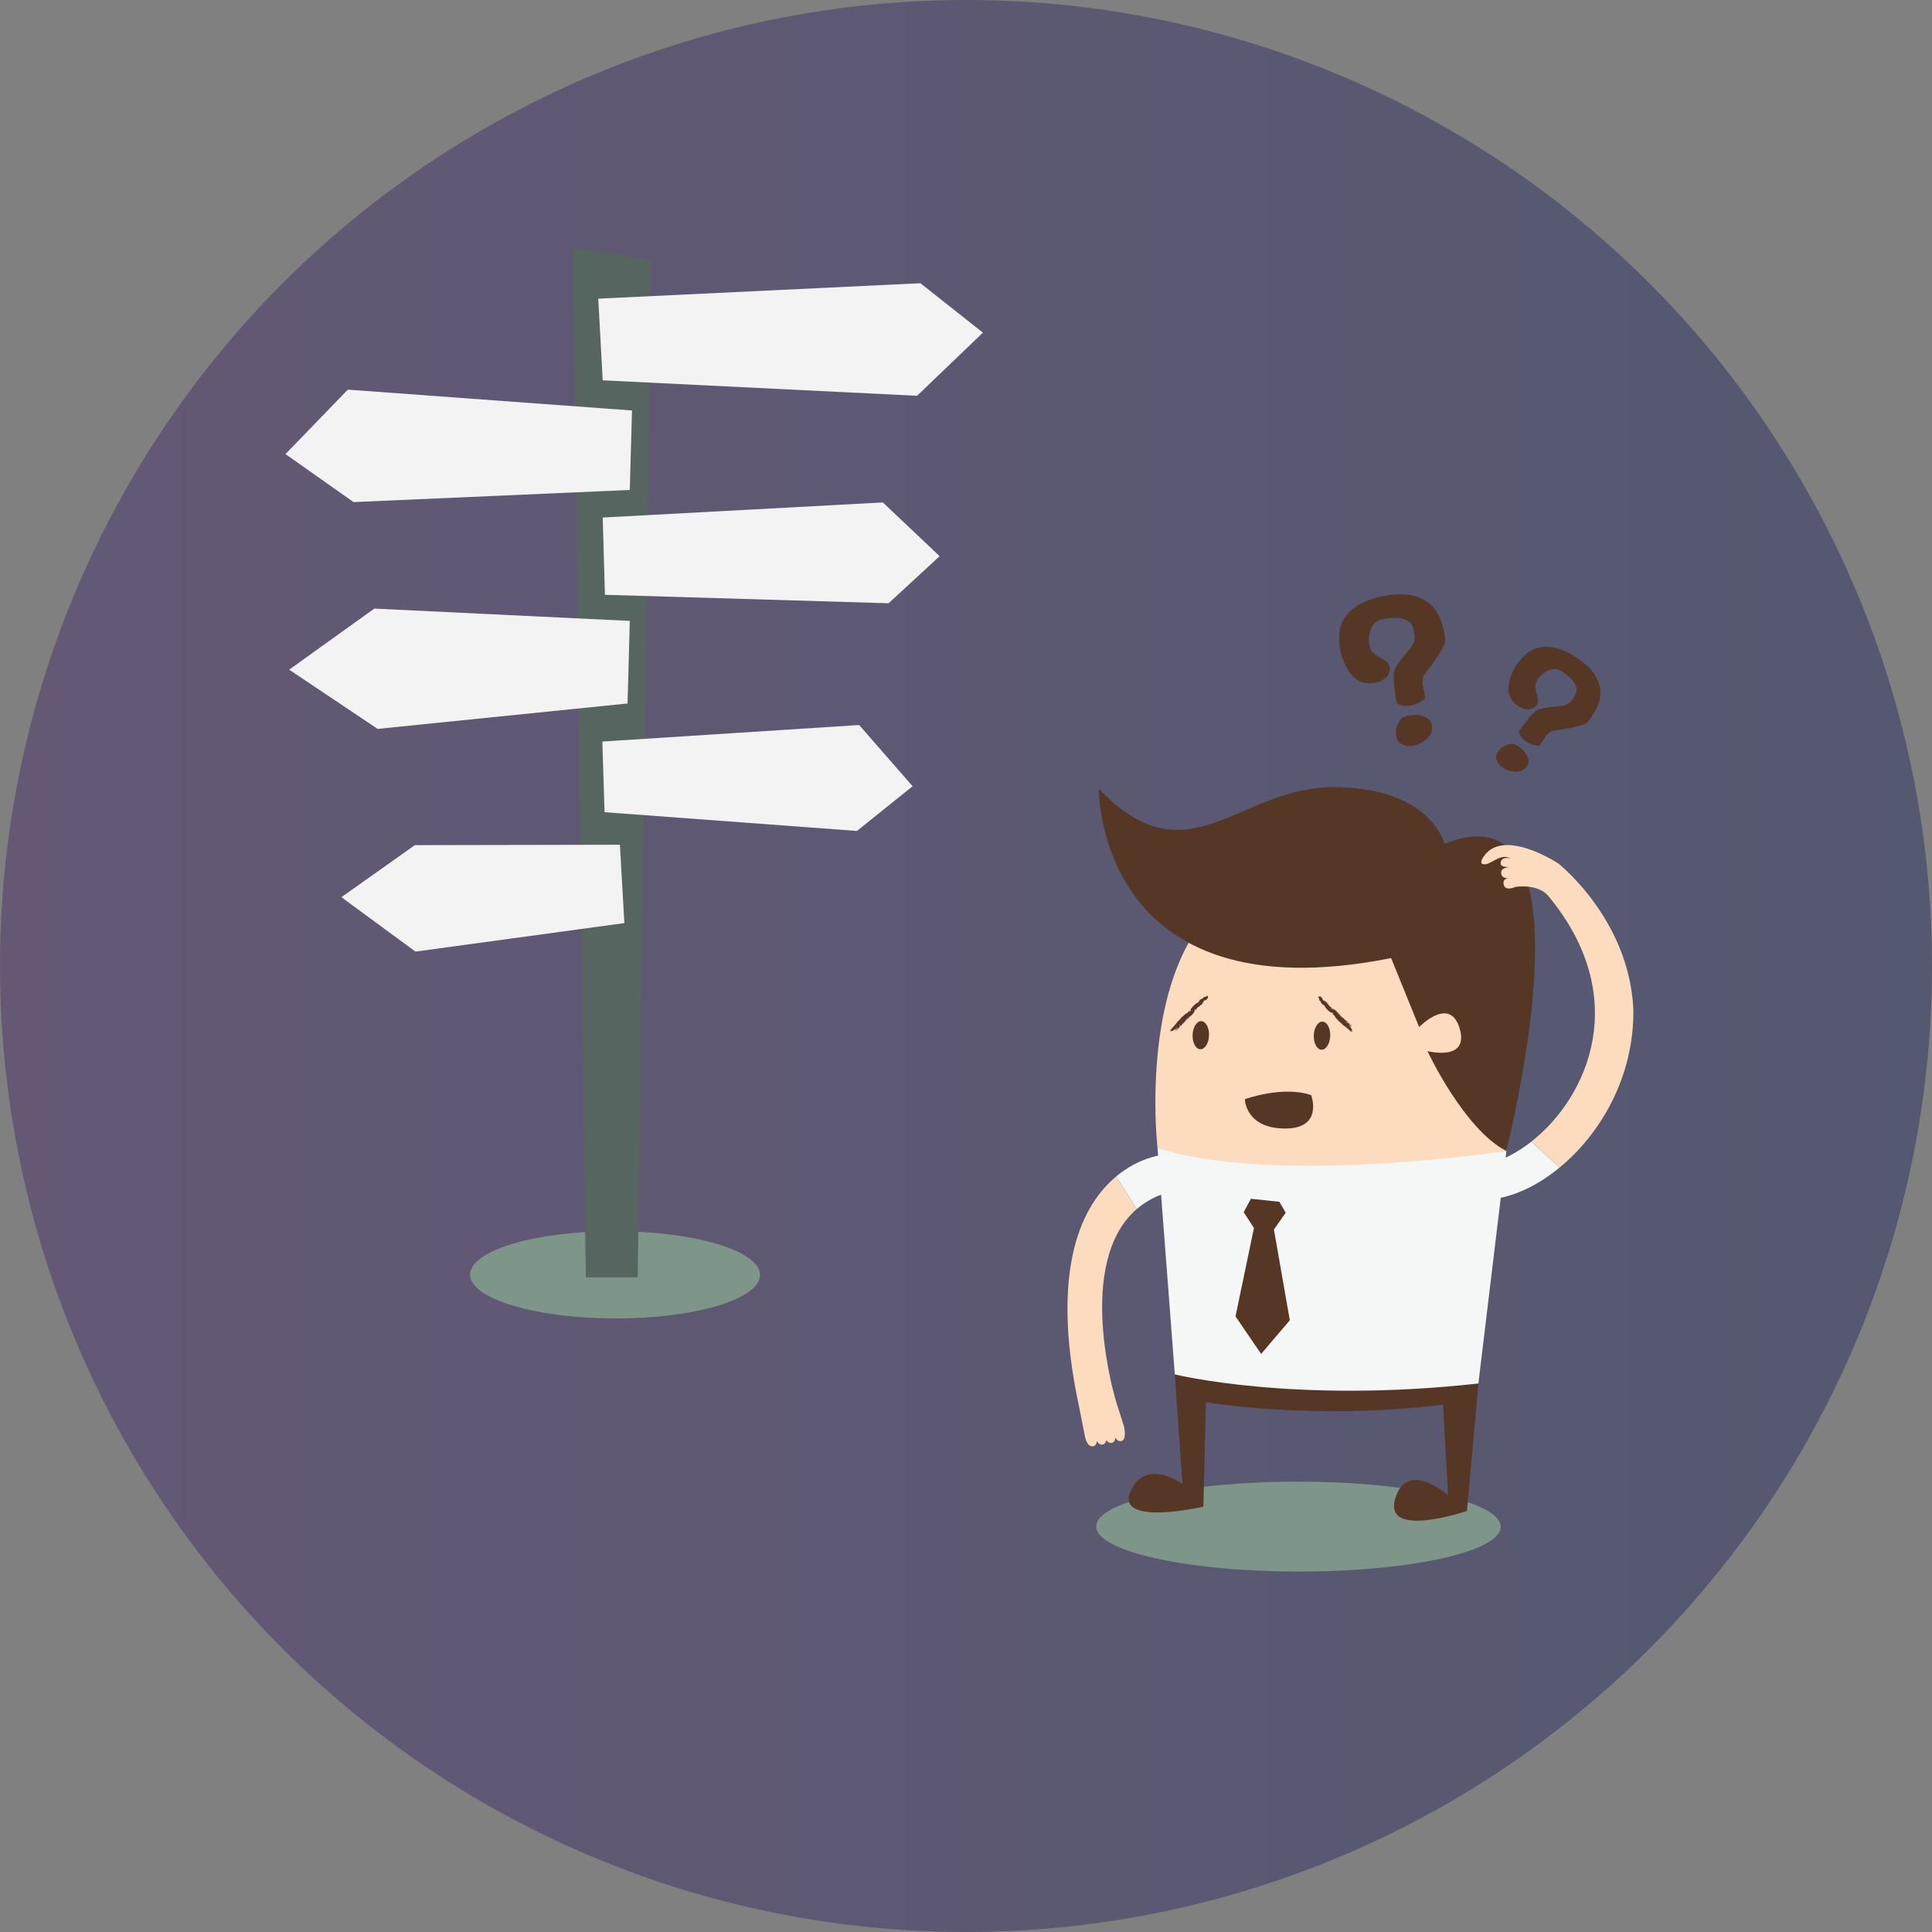 <?xml version="1.0" encoding="utf-8"?>
<!-- Generator: Adobe Illustrator 16.0.0, SVG Export Plug-In . SVG Version: 6.00 Build 0)  -->
<!DOCTYPE svg PUBLIC "-//W3C//DTD SVG 1.1//EN" "http://www.w3.org/Graphics/SVG/1.1/DTD/svg11.dtd">
<svg version="1.1" id="Layer_1" xmlns="http://www.w3.org/2000/svg" xmlns:xlink="http://www.w3.org/1999/xlink" x="0px" y="0px"
	 width="800px" height="800px" viewBox="0 0 800 800" enable-background="new 0 0 800 800" xml:space="preserve">
<rect x="0" y="0" width="800" height="800" fill="#808080" stroke="none"/>
<linearGradient id="SVGID_1_" gradientUnits="userSpaceOnUse" x1="0" y1="400" x2="800" y2="400">
	<stop  offset="0" style="stop-color:#645875"/>
	<stop  offset="1" style="stop-color:#545870"/>
</linearGradient>
<circle fill="url(#SVGID_1_)" cx="400" cy="400" r="400"/>
<g id="Layer_2">
	<g>
		<path fill="#7E9689" d="M194.663,527.796c-0.002,9.977,26.869,18.101,60.017,18.139c33.148,0.043,60.022-8.009,60.024-17.985
			c0.001-9.979-26.87-18.099-60.017-18.139C221.539,509.768,194.665,517.821,194.663,527.796z"/>
		<polygon fill="#56655F" points="237.111,102.317 242.57,528.925 264.064,528.925 269.595,107.583 		"/>
		<polygon fill="#F3F3F3" points="247.724,123.671 249.568,157.486 379.736,163.884 406.998,137.745 381.119,117.274 		"/>
		<polygon fill="#F3F3F3" points="261.703,169.978 260.781,202.878 146.405,207.905 118.218,188.027 144.029,161.343 		"/>
		<polygon fill="#F3F3F3" points="249.568,214.303 250.491,246.291 367.948,249.801 389.077,230.296 365.571,208.049 		"/>
		<polygon fill="#F3F3F3" points="260.781,257.106 259.86,291.294 156.375,301.816 119.745,277.296 154.992,252.008 		"/>
		<polygon fill="#F3F3F3" points="249.414,307.064 250.336,336.311 354.841,344.079 377.886,325.572 355.763,300.211 		"/>
		<polygon fill="#F3F3F3" points="256.69,349.787 258.534,382.23 172.028,394.04 141.366,371.504 171.784,349.954 		"/>
	</g>
	<g>
		<g>
			<g>
				<path fill="#7E9689" d="M453.923,632.069c-0.005,10.279,37.486,18.645,83.735,18.678c46.252,0.037,83.746-8.268,83.752-18.548
					c0.004-10.28-37.486-18.643-83.734-18.676C491.426,613.487,453.927,621.79,453.923,632.069z"/>
				<path fill="#563726" d="M486.464,569.11l3.162,45.379c0,0-14.041-10.354-20.78,1.553c-9.492,16.78,29.453,7.856,29.453,7.856
					l1.046-43.313c0,0,43.869,7.757,98.181,1.036l2.09,37.529c0,0-15.929-14.238-21.413,0c-7.334,19.044,29.245,6.487,29.245,6.487
					l4.721-52.76C612.167,572.877,564.973,561.012,486.464,569.11z"/>
				<g>
					<g>
						<path fill="#FCDBBF" d="M479.306,475.355c0,0-17.621-152.474,104.134-103.8c0,0,38.563,27.159,40.324,105.051
							C506.191,501.548,479.306,475.355,479.306,475.355z"/>
						<path fill="#563726" d="M454.998,326.608c0,0-1.075,94.467,121.035,70.113l11.603,28.569c0,0,12.708-13.178,16.788,0.604
							c4.078,13.783-13.334,9.368-13.334,9.368s15.123,32.394,32.675,41.343c-0.583,1.156,39.962-153.801-25.622-127.176
							c0,0-5.229-22.76-44.594-23.492C512.753,325.179,492.291,365.697,454.998,326.608z"/>
						<path fill="#563726" d="M500.635,428.784c-0.119,3.215-1.739,5.768-3.622,5.699c-1.876-0.068-3.305-2.729-3.187-5.946
							c0.117-3.217,1.736-5.771,3.618-5.704C499.322,422.902,500.751,425.565,500.635,428.784z"/>
						
							<ellipse transform="matrix(-0.999 -0.036 0.036 -0.999 1078.636 876.833)" fill="#563726" cx="547.207" cy="428.711" rx="3.407" ry="5.827"/>
					</g>
				</g>
				<path fill="#F5F6F6" d="M479.306,475.355l7.157,93.754c0,0,49.315,12.243,125.704,3.768l11.597-96.271
					C623.765,476.606,527.824,491.139,479.306,475.355z"/>
			</g>
			<g>
				<path fill="#F5F6F6" d="M480.716,478.325l0.603,16.142c-4.167,1.526-7.678,3.643-10.633,6.196l-8.486-13.53
					C471.59,479.316,480.716,478.325,480.716,478.325z"/>
				<path fill="#FCDBBF" d="M462.201,487.133l8.485,13.53c-25.94,22.411-8.687,79.175-8.687,79.175l3.432,10.87
					c0.192,0.762,1.119,5.588-1.16,6.011c-1.094,0.203-1.875-0.511-2.41-1.394c-0.122,0.989-0.51,1.935-1.528,2.127
					c-0.989,0.182-1.723-0.386-2.252-1.153c-0.159,0.883-0.562,1.672-1.481,1.843c-1.095,0.205-1.873-0.509-2.411-1.393
					c-0.122,0.993-0.51,1.938-1.524,2.125c-2.13,0.394-3.076-2.664-3.337-3.729l-2.574-12.968
					C434.392,524.204,448.572,498.478,462.201,487.133z"/>
			</g>
			<polygon fill="#563726" points="517.962,496.382 514.992,501.968 519.235,508.488 511.6,545.077 522.205,560.639 
				534.083,546.695 527.507,509.117 532.385,502.18 529.773,497.644 			"/>
		</g>
		<g>
			<path fill="#FCDBBF" d="M625.215,359.043c0.117-0.004,0.186-0.009,0.186-0.009S625.33,359.036,625.215,359.043z"/>
			<path fill="#F5F6F6" d="M621.639,480.156l-2.18,16.182c8.531-1.318,17.807-5.86,26.348-12.887l-11.711-10.729
				C630.018,475.925,625.786,478.446,621.639,480.156z"/>
			<path fill="#FCDBBF" d="M676.343,417.973c-1.702-37.37-31.103-60.447-31.103-60.447s-23.555-15.537-31.302-2.174
				c0,0-1.805,2.736,1.062,2.525c2.865-0.21,6.367-4.629,10.4-2.42c0,0-3.993-1.068-4.033,2.104c-0.02,1.52,3.057,1.51,3.848,1.483
				c0.115-0.008,0.186-0.01,0.186-0.01s-0.07,0.005-0.186,0.01c-0.743,0.044-3.526,0.327-3.604,2.082
				c-0.115,2.577,2.185,2.54,2.924,2.463c0.139-0.023,0.229-0.03,0.229-0.03s-0.089,0.016-0.229,0.03
				c-0.675,0.114-2.585,0.649-1.789,3.021c0.85,2.525,4.776,0.631,4.776,0.631s9.021-1.473,13.472,3.608
				c34.898,41.942,16.651,83.376-6.898,101.875l11.711,10.728C662.695,469.555,676.704,445.901,676.343,417.973z"/>
			<path fill="#FCDBBF" d="M624.535,363.589c0.14-0.014,0.229-0.03,0.229-0.03S624.674,363.566,624.535,363.589z"/>
		</g>
		<g>
			<path fill="#563726" d="M484.236,426.851c-0.026,0.089,0.161,0.117,0.019,0.098C484.203,426.875,484.17,426.814,484.236,426.851z
				"/>
			<path fill="#563726" d="M500.176,412.97c0.197,0.6-0.443,0.386-0.406,0.843c-0.01,0.04-0.204-0.242-0.209-0.135
				c0.1,0.512-0.397,0.593-0.877,0.549l-0.045-0.078c-0.088-0.008,0.052,0.266-0.026,0.276l-0.106-0.129
				c0.107,0.146-0.034,0.141,0.035,0.259l-0.238-0.178l0.109,0.176c0.245,0.434-0.215,0.145-0.155,0.428l-0.079-0.105
				c0.024,0.374-0.229,0.523-0.353,0.775l-0.185-0.217c0.135,0.169,0.11,0.262,0.088,0.34c-0.174-0.145,0.045,0.228-0.098,0.19
				l-0.028-0.039c0.109,0.213-0.153-0.04-0.007,0.198l-0.145-0.104c0.188,0.248-0.174-0.064-0.106,0.086l0.045,0.049
				c0.015,0.085-0.106-0.015-0.104,0.053l-0.026-0.022c-0.022,0.126-0.183,0.036-0.019,0.216c-0.156-0.122,0.015-0.13-0.216-0.306
				c-0.084,0.409-0.375,0.599-0.623,0.824l-0.199-0.117c0.008,0.059-0.065,0.117-0.005,0.229c0.005-0.01-0.1-0.078-0.121-0.074
				c-0.107-0.028,0.127,0.243,0.004,0.206l-0.137-0.192c0.087,0.179,0.009,0.206-0.001,0.297l-0.077-0.122
				c0.088,0.21-0.131,0.055-0.089,0.199l-0.076-0.12c-0.192-0.059,0.173,0.239,0.037,0.223l-0.091-0.129
				c0.106,0.246-0.051,0.272-0.055,0.393l-0.037-0.046c-0.047,0.084-0.173,0.088-0.174,0.239c-0.068-0.024-0.22-0.264-0.259-0.161
				c0.192,0.207-0.045,0.195,0.211,0.395c-0.093,0.021-0.261,0.029-0.238,0.136c-0.044-0.104-0.261-0.229-0.225-0.293l-0.154-0.092
				c-0.072-0.093,0.067-0.009-0.043-0.105c-0.017,0.032-0.018,0.182-0.072,0.167c0.068,0.171,0.24,0.451,0.185,0.546
				c-0.035-0.113-0.228-0.214-0.234-0.271l0.253,0.498c-0.019,0.033-0.155-0.159-0.144-0.072l0.097,0.157
				c-0.033-0.015-0.063,0.146-0.258-0.051c-0.084-0.07,0.004-0.08-0.091-0.128c-0.048,0.042,0.015,0.116-0.029,0.161l-0.026-0.027
				c-0.059-0.003-0.014,0.171,0.123,0.254c0.027-0.012-0.119-0.116-0.035-0.084c0.086,0.139,0.061,0.221,0.015,0.266l-0.11-0.165
				c0.083,0.219,0.06,0.33,0.048,0.46c0.088,0.101-0.133-0.203-0.074-0.158c-0.215-0.057-0.016,0.359-0.271,0.228
				c-0.003-0.03,0.131,0.132,0.105,0.105c-0.055,0.026-0.18-0.118-0.162-0.04c-0.078-0.081-0.011,0.059-0.018,0.111
				c0.037,0.074-0.044-0.036-0.027-0.066c0.021,0.106-0.028,0.381-0.231,0.344c0.052,0.054,0.122,0.254,0.096,0.268l-0.106-0.136
				c-0.089-0.06-0.063,0.075-0.166-0.033c0.093,0.199,0.06-0.292,0.105-0.115c-0.113-0.094,0.096,0.284-0.049,0.096
				c-0.039,0.044,0.049,0.227-0.104,0.143c0.033,0.012-0.125-0.211-0.151-0.171c-0.042,0.078,0.036,0.078,0.025,0.165l0.014,0.082
				c0.111,0.129-0.07,0.032,0.08,0.153c-0.102-0.098-0.035,0.144-0.215-0.071l-0.138-0.173c-0.016,0.036,0.11,0.214,0.152,0.304
				l-0.074-0.066c0.223,0.257-0.085,0.036,0.059,0.259c-0.135-0.036-0.152,0.12-0.318-0.013c0.024,0.114,0.065,0.24-0.032,0.229
				l-0.051-0.107c-0.099-0.047-0.045,0.026-0.037,0.093c-0.026-0.044-0.195-0.093-0.31-0.152c0.023,0.114,0.159,0.238,0.231,0.323
				c-0.265-0.213,0.021,0.269-0.231,0.087c-0.015-0.049-0.046-0.178-0.138-0.209c-0.263-0.214,0.084,0.253-0.087,0.19l0.201,0.193
				c-0.143-0.103,0.013,0.202-0.17-0.012c0.046,0.092-0.135-0.003,0.051,0.191c-0.256-0.077-0.162,0.329-0.551,0.024
				c0.015,0.048-0.053,0.047,0.047,0.142c0.128,0.091-0.036-0.11,0.042-0.042l0.061,0.105c-0.074-0.017-0.113-0.009-0.231-0.204
				c-0.184-0.061,0.231,0.408,0.068,0.41c-0.069-0.086-0.105-0.112-0.12-0.075l0.077,0.188c-0.09,0.02-0.204-0.159-0.332-0.298
				c-0.012,0.05-0.057,0.078,0.023,0.197l-0.197-0.143c0.143,0.104,0.051,0.108,0.065,0.154l-0.015-0.046
				c-0.061-0.056-0.063,0.014-0.066,0.048c0.083,0.083,0.152,0.086,0.195,0.093c0.041,0.076,0.002,0.083,0.045,0.175
				c-0.116-0.143-0.14-0.052-0.178-0.043c-0.057-0.005,0.079,0.151,0.065,0.156c-0.064-0.072-0.06,0.029-0.126-0.091
				c-0.011-0.032,0.085,0.049,0.043-0.028c-0.064-0.036-0.177-0.165-0.133-0.037c0.033,0.095,0.253,0.267,0.117,0.229l-0.098-0.166
				l-0.116-0.026l0.11,0.129l-0.059-0.057c0.104,0.148-0.045,0.114,0.078,0.273c-0.016,0.036-0.135-0.038-0.175-0.03l-0.006-0.014
				c-0.097-0.046-0.096,0.038-0.045,0.147l-0.022-0.028c-0.026,0.004-0.05,0.06-0.005,0.152c-0.13-0.058-0.441-0.463-0.347-0.263
				c-0.04,0.043,0.138,0.293,0.229,0.357c-0.155-0.015-0.061,0.269-0.311,0.138l0.074,0.136c-0.16,0.054-0.11,0.365-0.424,0.199
				c-0.015-0.082-0.111-0.129-0.178-0.199c0.073,0.137-0.137-0.086,0.025,0.115c0.106,0.11,0.152,0.169,0.225,0.186
				c-0.014,0.123-0.118,0.216-0.253,0.144c0.067,0.036,0.083,0.083,0.1,0.13c-0.158-0.186-0.232-0.169-0.215-0.069l0.093,0.115
				l-0.126-0.092c0.017,0.047,0.192,0.246,0.058,0.174l-0.118-0.106c0.042,0.125,0.126,0.328-0.004,0.271l-0.179-0.129
				c-0.004,0.034,0.054,0.158,0.128,0.175c-0.162-0.032-0.22-0.002-0.369-0.122c0.179,0.454,0.007,0.63-0.163,0.736l-0.07-0.085
				c-0.108-0.043,0.107,0.162,0.03,0.129c-0.06-0.091-0.184-0.145-0.241-0.27c-0.135-0.036,0.058,0.209,0.053,0.279
				c0.094,0.113-0.034-0.097,0.084,0.049c0.029,0.044-0.152-0.016-0.015,0.155c-0.073-0.052-0.17-0.182-0.224-0.256l0.037,0.11
				c-0.215-0.155-0.211-0.43-0.468-0.628l-0.01,0.055c-0.185-0.145-0.091-0.268-0.224-0.257c0.037,0.112,0.223,0.378,0.319,0.422
				c-0.034,0.11,0.318,0.425,0.226,0.479c-0.107-0.078,0.041-0.078-0.096-0.199c-0.155-0.102-0.006,0.139-0.08,0.121
				c0.092,0.03,0.208,0.224,0.214,0.275c-0.11-0.044-0.113-0.18-0.186-0.146c0.075,0.103,0.087,0.22,0.192,0.245
				c0.174,0.233-0.112-0.008,0.008,0.186c-0.154-0.135-0.256-0.4-0.387-0.423c0.141,0.138,0.102,0.268,0.327,0.454
				c-0.061-0.02-0.166-0.132-0.229-0.239c-0.114-0.058,0.155,0.342-0.114,0.062l0.126,0.16l-0.194-0.128
				c-0.032,0.025,0.084,0.291-0.115,0.062c0.01,0.032-0.067,0.082,0.098,0.215c0.129,0.057-0.052-0.156,0.161,0.032
				c-0.184-0.145-0.04,0.079-0.014,0.157l-0.084-0.082c0.017,0.046-0.034,0.058,0.041,0.159l-0.125-0.124l0.104,0.146
				c0,0.119-0.225-0.223-0.247-0.13l-0.049-0.143c0.011,0.031-0.121-0.076-0.111-0.01l0.283,0.396
				c0.012,0.083-0.139-0.123-0.06,0.03l-0.088-0.183c-0.028-0.046-0.208-0.175-0.249-0.132c0.01,0.065,0.122,0.279,0.226,0.307
				c-0.021,0.022-0.117-0.024-0.179-0.129c-0.012,0.087,0.124,0.126,0.148,0.239c-0.091-0.063-0.249-0.13-0.389-0.219l-0.136-0.244
				l-0.032,0.024c-0.107-0.197-0.131-0.106-0.262-0.296c-0.044-0.01-0.018,0.072,0.003,0.133c0.304,0.223,0.267,0.435,0.508,0.668
				c-0.02,0.143-0.597-0.562-0.33-0.095c0.071,0.053,0.201,0.278,0.189,0.161c-0.077,0.019,0.189,0.281,0.036,0.229
				c-0.049-0.141-0.276-0.209-0.345-0.415c0.069,0.085,0.092,0.03,0.082-0.001c-0.106-0.077-0.222-0.256-0.273-0.209
				c-0.011,0.052-0.051,0.094,0.073,0.22c0.131,0.142,0.035-0.058,0.144,0.105c-0.017,0.104-0.223-0.103-0.023,0.176
				c0.022-0.057,0.166,0.082,0.251,0.182l0.009,0.102l-0.078-0.104c-0.134-0.002,0.133,0.193,0.037,0.231l-0.202-0.158
				c-0.129-0.177,0.172-0.021-0.078-0.274c-0.059,0.032,0.047,0.18-0.06,0.152l-0.013-0.082c-0.025,0.006-0.354-0.329-0.239-0.064
				c0.035,0.109,0.075,0.103,0.163,0.201c-0.051,0.097,0.017,0.219-0.019,0.275c-0.162-0.199-0.104,0.059-0.224-0.187
				c0.126,0.092,0.224-0.017,0.087-0.224c-0.233-0.203,0.088-0.021-0.102-0.266c-0.066,0.046-0.265-0.179-0.407-0.317
				c-0.027,0.005,0.014,0.082,0.023,0.112c0.116,0.145,0.137,0.125,0.268,0.266c-0.103,0.022-0.099,0.157-0.016,0.326
				c-0.082-0.05-0.199-0.195-0.185-0.231c-0.045,0.112-0.148,0.171-0.263,0.197c0.252,0.181-0.037,0.129,0.165,0.286
				c0.086,0.015,0.264,0.146,0.333,0.267c-0.036,0.008-0.086-0.101-0.142-0.139c0.08,0.152-0.227-0.153-0.085,0.07
				c0.01-0.139-0.232-0.289-0.377-0.478c0.035,0.146-0.111-0.129-0.164-0.082c0.035,0.146,0.037,0.28,0.014,0.37
				c-0.225-0.103-0.191,0.163-0.25,0.228c-0.115-0.058-0.272-0.279-0.342-0.28c-0.039,0.042,0.227,0.186,0.08,0.151l-0.03-0.045
				c0.021,0.063-0.241-0.031-0.003,0.274l-0.174-0.235c-0.032-0.01,0.003,0.052,0.012,0.083l-0.156-0.187
				c-0.176-0.113-0.063,0.1-0.102,0.144l0.143,0.104c0.016,0.168-0.149,0.083-0.182,0.192l-0.11-0.127l0.024,0.112
				c-0.098-0.131-0.209-0.175-0.14-0.053l-0.164-0.406c0.098,0.047,0.104,0.182,0.232,0.288c0.114,0.094,0.151,0,0.053-0.131
				c-0.036,0.01-0.014,0.037,0.008,0.103c-0.166-0.169-0.121-0.197-0.205-0.33c-0.008,0.02-0.074-0.016-0.027,0.04
				c-0.05-0.107-0.036-0.145,0.005-0.188c0.032,0.093,0.114,0.093,0.146,0.153c-0.135-0.157-0.135-0.242-0.041-0.246
				c0.199,0.144,0-0.204,0.106-0.212c0.114,0.178,0.194,0.331,0.212,0.43c0.11,0.043,0.041-0.043,0.15,0
				c-0.085-0.133-0.23-0.322-0.242-0.439l0.106,0.114c-0.009-0.103-0.159-0.271-0.069-0.292c0.152-0.034,0.257-0.127,0.347-0.181
				l0.107,0.11c-0.178-0.284,0.063-0.219,0.024-0.378c0.198,0.021,0.117-0.3,0.346-0.148c0.097-0.243,0.173-0.464,0.392-0.582
				l0.119,0.192c-0.078-0.15,0.107,0.079,0.117,0.024c-0.156-0.1-0.11-0.211-0.179-0.333c0.197,0.059,0.174-0.176,0.14-0.354
				l0.107,0.112c-0.12-0.28,0.136-0.167,0.257-0.211c0.053,0.036,0.165,0.131,0.182,0.095c-0.117-0.229-0.081-0.239-0.112-0.419
				c0.054-0.046,0.179-0.075,0.297-0.049c-0.035-0.436,0.315-0.446,0.381-0.784l0.135,0.123c-0.06-0.465,0.42-0.419,0.458-0.717
				l0.191,0.246c0.116,0.023,0.066-0.169-0.095-0.318c0.118,0.023,0.034-0.229,0.238-0.07c0.093-0.006-0.028-0.165-0.012-0.236
				c0.188-0.011,0.211-0.064,0.273-0.199l-0.036,0.009c0.033,0.061,0.12,0.159,0.159,0.152c-0.019-0.1,0.197-0.063-0.087-0.305
				c0.25,0.063,0.14-0.354,0.438-0.235c-0.076-0.066-0.061-0.104-0.096-0.167c0.094-0.088,0.333-0.023,0.296-0.221
				c0.049,0.025,0.089,0.152,0.135,0.124l-0.097-0.167c0.031-0.277,0.447-0.134,0.556-0.296c0.124-0.368,0.453-0.526,0.674-0.765
				l0.047,0.059c-0.108-0.282,0.385,0.048,0.163-0.326c0.066,0.036,0.096-0.04,0.178,0.079c-0.069-0.206,0.306-0.019,0.23-0.291
				l0.002,0.051c0.203,0.039,0.138-0.201,0.336-0.178l0.056,0.124c0.134,0.071-0.118-0.314,0.144-0.065
				c0.02-0.021-0.105-0.147-0.11-0.129c0.311-0.088,0.39-0.464,0.563-0.724c0.304,0.015,0.412,0.439,0.363,0.128
				c0.055,0.043-0.085-0.108-0.035-0.055c-0.017-0.119,0.345,0.229,0.253,0.06c-0.161-0.151-0.059-0.112-0.147-0.213
				c0.193,0.019,0.348,0.148,0.315-0.046l0.07,0.092c-0.126-0.323,0.098-0.287-0.077-0.638c0.462-0.498,0.809-1.082,1.273-1.551
				c0.536-0.377,0.902-0.924,1.533-1.211c0.318,0.123,0.321,0.107,0.366-0.097l0.066,0.085c-0.159-0.192,0.075-0.098-0.072-0.286
				c0.215-0.129,0.34-0.327,0.525-0.495c-0.011,0.047,0.108,0.211,0.133,0.168l-0.068-0.151l0.054,0.047
				c0-0.049-0.057-0.164-0.135-0.201c0.33-0.578,1.131-0.618,1.556-1.073c0.179-0.019,0.271-0.229,0.358-0.371
				c0.576-0.065,1.076-0.149,1.281-0.641C499.842,412.207,500.227,412.728,500.176,412.97z"/>
			<path fill="#563726" d="M484.291,426.769c0.096,0.082,0.183,0.097,0.26,0.247L484.291,426.769z"/>
			<path fill="#563726" d="M486.25,426.752c-0.022-0.029,0.051,0.023,0.066,0.034c-0.01,0.02,0.051,0.109-0.004,0.07L486.25,426.752
				z"/>
			<path fill="#563726" d="M486.58,426.56c0.071,0.084,0.068,0.203,0.043,0.245L486.58,426.56z"/>
			<path fill="#563726" d="M487.148,426.668c0.088,0.05,0.114,0.093,0.081,0.117L487.148,426.668z"/>
			<path fill="#563726" d="M486.999,426.463c0.021-0.021,0.076,0.018,0.129,0.058C487.062,426.448,487.117,426.607,486.999,426.463z
				"/>
			<path fill="#563726" d="M487.785,426.2c0.008-0.02-0.023-0.114,0.071-0.033C487.784,426.116,487.883,426.331,487.785,426.2z"/>
			<path fill="#563726" d="M487.94,425.842l0.019-0.021c0.05,0.022,0.086,0.099,0.081,0.118L487.94,425.842z"/>
			<polygon fill="#563726" points="492.469,421.256 492.478,421.322 492.407,421.238 			"/>
			<path fill="#563726" d="M494.579,419.387c-0.019-0.076,0.09,0.061,0.106,0.069C494.667,419.487,494.601,419.347,494.579,419.387z
				"/>
			<polygon fill="#563726" points="495.352,417.971 495.342,417.98 495.193,417.808 			"/>
		</g>
		<g>
			<path fill="#563726" d="M559.723,427.519c0.085,0.021,0.117-0.159,0.098-0.021C559.744,427.549,559.686,427.583,559.723,427.519z
				"/>
			<path fill="#563726" d="M546.471,412.629c0.593-0.207,0.365,0.417,0.818,0.364c0.039,0.009-0.244,0.205-0.141,0.205
				c0.508-0.11,0.575,0.365,0.522,0.825l-0.082,0.046c-0.008,0.087,0.263-0.057,0.271,0.017l-0.128,0.107
				c0.145-0.108,0.139,0.027,0.256-0.041l-0.184,0.233l0.179-0.108c0.431-0.249,0.135,0.201,0.414,0.135l-0.104,0.08
				c0.365-0.034,0.508,0.204,0.752,0.313l-0.217,0.186c0.169-0.135,0.26-0.114,0.337-0.093c-0.147,0.167,0.224-0.052,0.185,0.086
				l-0.041,0.027c0.211-0.112-0.044,0.15,0.195,0.001l-0.106,0.142c0.249-0.189-0.066,0.168,0.083,0.098l0.047-0.044
				c0.086-0.018-0.015,0.104,0.051,0.099l-0.023,0.026c0.125,0.019,0.032,0.174,0.212,0.013c-0.122,0.152-0.128-0.013-0.306,0.217
				c0.399,0.066,0.579,0.341,0.795,0.573l-0.121,0.196c0.059-0.01,0.113,0.06,0.227-0.003c-0.013-0.004-0.08,0.099-0.078,0.118
				c-0.03,0.104,0.243-0.13,0.204-0.012l-0.192,0.136c0.176-0.084,0.202-0.011,0.292-0.005l-0.122,0.076
				c0.208-0.09,0.051,0.125,0.194,0.081l-0.121,0.077c-0.061,0.187,0.241-0.174,0.223-0.044l-0.13,0.092
				c0.245-0.109,0.269,0.04,0.385,0.042l-0.045,0.035c0.083,0.042,0.083,0.163,0.229,0.158c-0.022,0.068-0.263,0.221-0.164,0.253
				c0.209-0.19,0.191,0.038,0.395-0.214c0.017,0.089,0.02,0.25,0.127,0.226c-0.104,0.045-0.232,0.257-0.294,0.224l-0.096,0.152
				c-0.09,0.07-0.004-0.064-0.104,0.044c0.032,0.015,0.178,0.011,0.164,0.063c0.17-0.07,0.448-0.243,0.539-0.195
				c-0.111,0.04-0.215,0.226-0.271,0.235l0.495-0.258c0.033,0.017-0.161,0.152-0.075,0.139l0.16-0.096
				c-0.018,0.029,0.141,0.054-0.059,0.247c-0.071,0.082-0.079-0.001-0.129,0.091c0.041,0.044,0.115-0.017,0.159,0.023l-0.028,0.025
				c-0.004,0.059,0.168,0.009,0.252-0.126c-0.011-0.025-0.118,0.119-0.083,0.035c0.14-0.085,0.219-0.063,0.262-0.021l-0.165,0.11
				c0.217-0.084,0.326-0.068,0.454-0.061c0.101-0.086-0.201,0.135-0.158,0.079c-0.061,0.207,0.354,0.004,0.218,0.253
				c-0.028,0.004,0.135-0.131,0.106-0.106c0.027,0.053-0.12,0.177-0.042,0.157c-0.082,0.076,0.058,0.01,0.107,0.014
				c0.074-0.039-0.035,0.044-0.065,0.028c0.106-0.024,0.374,0.015,0.331,0.212c0.055-0.051,0.254-0.125,0.268-0.101l-0.137,0.107
				c-0.061,0.087,0.072,0.058-0.036,0.159c0.198-0.096-0.286-0.048-0.111-0.098c-0.095,0.112,0.282-0.101,0.093,0.044
				c0.042,0.036,0.225-0.053,0.138,0.095c0.013-0.03-0.212,0.126-0.172,0.15c0.077,0.038,0.079-0.037,0.163-0.03l0.08-0.016
				c0.13-0.109,0.032,0.066,0.153-0.081c-0.099,0.101,0.141,0.027-0.074,0.209l-0.175,0.139c0.037,0.013,0.213-0.114,0.305-0.159
				l-0.068,0.076c0.258-0.222,0.034,0.079,0.255-0.065c-0.038,0.132,0.114,0.143-0.021,0.307c0.113-0.026,0.238-0.069,0.227,0.025
				l-0.109,0.052c-0.048,0.094,0.025,0.043,0.091,0.033c-0.044,0.027-0.097,0.188-0.156,0.302c0.112-0.026,0.236-0.161,0.323-0.231
				c-0.217,0.258,0.265-0.028,0.078,0.219c-0.046,0.017-0.176,0.05-0.207,0.139c-0.217,0.258,0.251-0.088,0.186,0.079l0.194-0.199
				c-0.104,0.14,0.199-0.019-0.017,0.163c0.094-0.048-0.006,0.131,0.19-0.056c-0.082,0.248,0.319,0.146,0.01,0.527
				c0.046-0.015,0.045,0.051,0.143-0.05c0.091-0.122-0.11,0.038-0.042-0.036l0.105-0.063c-0.019,0.071-0.014,0.108-0.205,0.229
				c-0.064,0.178,0.407-0.234,0.406-0.079c-0.088,0.069-0.113,0.105-0.079,0.117l0.188-0.078c0.017,0.084-0.163,0.201-0.304,0.328
				c0.053,0.008,0.08,0.05,0.197-0.03l-0.146,0.194c0.104-0.141,0.106-0.052,0.154-0.068l-0.048,0.017
				c-0.055,0.059,0.014,0.059,0.046,0.063c0.085-0.083,0.088-0.151,0.097-0.191c0.077-0.039,0.083-0.004,0.176-0.048
				c-0.146,0.114-0.057,0.137-0.048,0.173c-0.007,0.055,0.151-0.08,0.153-0.068c-0.072,0.065,0.028,0.056-0.092,0.125
				c-0.033,0.012,0.051-0.084-0.027-0.043c-0.037,0.065-0.165,0.176-0.039,0.13c0.095-0.033,0.27-0.25,0.228-0.119l-0.163,0.099
				l-0.03,0.112l0.13-0.11l-0.057,0.059c0.146-0.104,0.109,0.039,0.271-0.082c0.037,0.013-0.038,0.131-0.032,0.168l-0.017,0.006
				c-0.048,0.095,0.037,0.09,0.146,0.038l-0.029,0.024c0.004,0.024,0.059,0.044,0.15-0.002c-0.059,0.127-0.466,0.438-0.267,0.341
				c0.04,0.036,0.289-0.142,0.357-0.23c-0.019,0.15,0.263,0.051,0.129,0.293l0.137-0.075c0.048,0.152,0.354,0.097,0.184,0.402
				c-0.082,0.016-0.13,0.111-0.2,0.177c0.137-0.074-0.09,0.135,0.112-0.028c0.112-0.104,0.171-0.15,0.189-0.223
				c0.12,0.012,0.208,0.108,0.134,0.239c0.036-0.064,0.083-0.083,0.131-0.099c-0.188,0.157-0.173,0.229-0.074,0.207l0.115-0.093
				l-0.094,0.125c0.049-0.018,0.247-0.192,0.171-0.061l-0.107,0.116c0.126-0.044,0.327-0.129,0.269-0.006l-0.132,0.178
				c0.035,0.002,0.157-0.057,0.178-0.128c-0.035,0.155-0.008,0.211-0.13,0.357c0.45-0.186,0.62-0.024,0.72,0.136l-0.088,0.069
				c-0.043,0.105,0.164-0.11,0.132-0.033c-0.092,0.059-0.149,0.182-0.272,0.238c-0.039,0.131,0.206-0.059,0.275-0.059
				c0.114-0.092-0.096,0.036,0.049-0.081c0.046-0.029-0.019,0.149,0.155,0.011c-0.053,0.07-0.186,0.169-0.258,0.222l0.108-0.038
				c-0.157,0.211-0.428,0.215-0.628,0.469l0.053,0.008c-0.146,0.181-0.266,0.092-0.259,0.222c0.112-0.041,0.378-0.225,0.425-0.318
				c0.105,0.026,0.422-0.318,0.475-0.234c-0.079,0.105-0.076-0.037-0.199,0.098c-0.104,0.152,0.137,0.002,0.117,0.075
				c0.031-0.089,0.225-0.209,0.275-0.214c-0.046,0.106-0.18,0.114-0.15,0.182c0.104-0.075,0.22-0.091,0.249-0.192
				c0.233-0.173-0.013,0.107,0.182-0.012c-0.139,0.153-0.401,0.258-0.427,0.384c0.14-0.139,0.265-0.105,0.456-0.329
				c-0.021,0.06-0.135,0.164-0.241,0.229c-0.061,0.112,0.34-0.159,0.06,0.109l0.159-0.123l-0.131,0.189
				c0.023,0.031,0.286-0.089,0.058,0.11c0.032-0.012,0.081,0.061,0.214-0.103c0.058-0.125-0.155,0.055,0.035-0.156
				c-0.146,0.183,0.078,0.038,0.154,0.012l-0.084,0.082c0.047-0.016,0.059,0.032,0.158-0.042l-0.126,0.122l0.147-0.105
				c0.119-0.003-0.223,0.223-0.133,0.243l-0.141,0.05c0.029-0.01-0.078,0.119-0.012,0.108l0.396-0.283
				c0.083-0.017-0.124,0.135,0.028,0.055l-0.183,0.091c-0.045,0.029-0.176,0.206-0.137,0.243c0.066-0.011,0.28-0.125,0.309-0.224
				c0.021,0.017-0.027,0.111-0.132,0.175c0.086,0.01,0.128-0.123,0.238-0.148c-0.064,0.088-0.134,0.242-0.224,0.378l-0.243,0.139
				l0.022,0.03c-0.196,0.107-0.106,0.129-0.296,0.26c-0.011,0.043,0.068,0.015,0.13-0.007c0.225-0.302,0.435-0.27,0.671-0.51
				c0.137,0.016-0.568,0.591-0.103,0.321c0.054-0.07,0.279-0.203,0.163-0.187c0.016,0.071,0.281-0.19,0.229-0.043
				c-0.142,0.05-0.214,0.271-0.42,0.344c0.087-0.069,0.034-0.09,0.002-0.08c-0.079,0.106-0.258,0.223-0.213,0.27
				c0.051,0.01,0.092,0.046,0.22-0.076c0.142-0.129-0.06-0.032,0.106-0.144c0.104,0.017-0.106,0.222,0.172,0.019
				c-0.055-0.02,0.085-0.161,0.184-0.248l0.103-0.01l-0.105,0.076c-0.006,0.131,0.193-0.131,0.228-0.041l-0.159,0.198
				c-0.178,0.129-0.018-0.163-0.271,0.085c0.031,0.053,0.178-0.051,0.147,0.051l-0.083,0.017c0.007,0.022-0.332,0.351-0.068,0.232
				c0.11-0.04,0.103-0.077,0.201-0.164c0.095,0.045,0.215-0.023,0.271,0.009c-0.201,0.161,0.054,0.098-0.188,0.223
				c0.092-0.125-0.013-0.219-0.221-0.08c-0.206,0.229-0.019-0.083-0.264,0.106c0.045,0.061-0.184,0.26-0.322,0.399
				c0.003,0.025,0.082-0.015,0.111-0.024c0.146-0.118,0.125-0.137,0.268-0.267c0.02,0.1,0.15,0.091,0.32,0.005
				c-0.05,0.082-0.195,0.198-0.231,0.185c0.108,0.039,0.163,0.138,0.185,0.247c0.187-0.249,0.127,0.033,0.286-0.166
				c0.017-0.085,0.149-0.262,0.271-0.33c0.009,0.036-0.102,0.086-0.138,0.141c0.151-0.08-0.157,0.224,0.065,0.081
				c-0.135-0.005-0.29,0.23-0.479,0.376c0.145-0.037-0.129,0.11-0.083,0.159c0.145-0.037,0.274-0.045,0.364-0.024
				c-0.107,0.219,0.155,0.179,0.219,0.235c-0.06,0.111-0.281,0.269-0.286,0.334c0.04,0.038,0.19-0.222,0.154-0.081l-0.046,0.03
				c0.063-0.021-0.036,0.233,0.27-0.006l-0.234,0.176c-0.011,0.029,0.051-0.005,0.082-0.015l-0.187,0.157
				c-0.116,0.171,0.096,0.057,0.139,0.092l0.105-0.141c0.164-0.018,0.077,0.141,0.185,0.169l-0.13,0.109l0.113-0.026
				c-0.131,0.1-0.178,0.205-0.056,0.137l-0.403,0.169c0.048-0.097,0.18-0.104,0.288-0.232c0.096-0.112,0.004-0.146-0.127-0.047
				c0.009,0.036,0.037,0.013,0.101-0.009c-0.17,0.163-0.196,0.121-0.329,0.207c0.019,0.007-0.02,0.07,0.039,0.024
				c-0.108,0.053-0.146,0.038-0.186,0.001c0.094-0.033,0.096-0.111,0.152-0.146c-0.155,0.134-0.239,0.137-0.241,0.048
				c0.145-0.197-0.201,0.006-0.205-0.098c0.179-0.114,0.331-0.196,0.425-0.216c0.046-0.106-0.039-0.036,0.008-0.146
				c-0.134,0.086-0.325,0.231-0.439,0.247l0.114-0.105c-0.1,0.01-0.272,0.161-0.288,0.078c-0.031-0.148-0.12-0.245-0.171-0.332
				l0.112-0.104c-0.283,0.179-0.212-0.055-0.371-0.012c0.028-0.192-0.292-0.104-0.136-0.33c-0.236-0.083-0.453-0.151-0.563-0.358
				l0.195-0.12c-0.151,0.079,0.079-0.107,0.026-0.113c-0.104,0.153-0.213,0.113-0.334,0.184c0.063-0.192-0.168-0.163-0.346-0.126
				l0.114-0.105c-0.279,0.124-0.161-0.125-0.202-0.241c0.039-0.053,0.135-0.163,0.1-0.177c-0.229,0.12-0.236,0.084-0.414,0.12
				c-0.045-0.05-0.07-0.169-0.041-0.284c-0.43,0.049-0.433-0.289-0.763-0.34l0.124-0.134c-0.459,0.071-0.398-0.392-0.692-0.417
				l0.246-0.191c0.026-0.112-0.163-0.059-0.316,0.1c0.025-0.113-0.225-0.025-0.063-0.225c-0.002-0.088-0.163,0.032-0.232,0.018
				c-0.005-0.181-0.059-0.2-0.188-0.259l0.009,0.036c0.059-0.034,0.16-0.12,0.152-0.158c-0.098,0.022-0.057-0.187-0.301,0.094
				c0.066-0.243-0.346-0.124-0.222-0.414c-0.067,0.076-0.104,0.063-0.165,0.098c-0.084-0.086-0.018-0.318-0.21-0.277
				c0.024-0.047,0.151-0.09,0.124-0.135l-0.165,0.099c-0.272-0.021-0.121-0.425-0.275-0.525c-0.361-0.105-0.508-0.418-0.738-0.623
				l0.06-0.046c-0.28,0.112,0.057-0.37-0.317-0.148c0.036-0.063-0.036-0.089,0.083-0.174c-0.205,0.073-0.012-0.292-0.281-0.211
				l0.051-0.004c0.043-0.197-0.195-0.127-0.168-0.318l0.124-0.057c0.073-0.13-0.313,0.123-0.061-0.135
				c-0.021-0.018-0.149,0.106-0.13,0.111c-0.079-0.297-0.445-0.362-0.697-0.52c0.024-0.295,0.443-0.41,0.135-0.352
				c0.042-0.057-0.108,0.082-0.056,0.033c-0.116,0.019,0.234-0.338,0.065-0.246c-0.153,0.159-0.112,0.06-0.212,0.148
				c0.022-0.188,0.152-0.338-0.037-0.3l0.092-0.07c-0.32,0.131-0.28-0.087-0.628,0.092c-0.479-0.427-1.045-0.743-1.494-1.176
				c-0.357-0.504-0.886-0.838-1.153-1.436c0.13-0.312,0.116-0.313-0.084-0.35l0.084-0.066c-0.192,0.159-0.094-0.068-0.282,0.078
				c-0.119-0.202-0.313-0.315-0.474-0.489c0.046,0.01,0.211-0.112,0.167-0.134l-0.15,0.07l0.049-0.051
				c-0.049,0.001-0.163,0.059-0.201,0.135c-0.56-0.3-0.578-1.065-1.017-1.46c-0.015-0.173-0.219-0.256-0.358-0.334
				c-0.051-0.552-0.117-1.03-0.596-1.213C545.711,412.974,546.235,412.59,546.471,412.629z"/>
			<path fill="#563726" d="M559.644,427.469c0.083-0.096,0.099-0.179,0.251-0.258L559.644,427.469z"/>
			<path fill="#563726" d="M559.676,425.586c-0.029,0.023,0.026-0.048,0.036-0.064c0.019,0.007,0.108-0.051,0.069,0.002
				L559.676,425.586z"/>
			<path fill="#563726" d="M559.495,425.273c0.086-0.069,0.205-0.072,0.243-0.048L559.495,425.273z"/>
			<path fill="#563726" d="M559.617,424.725c0.05-0.082,0.095-0.111,0.117-0.081L559.617,424.725z"/>
			<path fill="#563726" d="M559.41,424.875c-0.021-0.018,0.021-0.073,0.059-0.127C559.398,424.814,559.556,424.759,559.41,424.875z"
				/>
			<path fill="#563726" d="M559.173,424.129c-0.018-0.008-0.112,0.026-0.03-0.067C559.09,424.131,559.304,424.03,559.173,424.129z"
				/>
			<path fill="#563726" d="M558.822,423.992l-0.018-0.019c0.022-0.048,0.098-0.086,0.115-0.08L558.822,423.992z"/>
			<polygon fill="#563726" points="554.428,419.781 554.493,419.771 554.406,419.84 			"/>
			<path fill="#563726" d="M552.643,417.812c-0.076,0.02,0.062-0.086,0.069-0.104C552.742,417.725,552.603,417.79,552.643,417.812z"
				/>
			<polygon fill="#563726" points="551.268,417.113 551.276,417.121 551.104,417.269 			"/>
		</g>
		<path fill="#563726" d="M515.459,455.156c0,0,15.705-5.743,27.475-1.684c0,0,5.211,13.827-10.766,13.827
			C515.671,467.3,515.459,455.156,515.459,455.156z"/>
		<g>
			<path fill="#563726" d="M637.311,308.85c-0.885-0.032-1.865-0.229-2.947-0.591c-1.084-0.363-2.088-0.89-3.007-1.581
				c-0.636-0.476-1.179-1.039-1.632-1.693c-0.454-0.653-0.709-1.36-0.762-2.12c0.552-0.844,1.068-1.58,1.547-2.209
				c0.48-0.627,0.915-1.201,1.309-1.716c0.346-0.455,0.629-0.827,0.85-1.113c0.218-0.287,0.437-0.548,0.663-0.782
				c0.226-0.236,0.449-0.474,0.677-0.708c0.223-0.235,0.537-0.56,0.946-0.975c0.839-0.986,1.949-1.637,3.325-1.953
				c1.372-0.317,2.813-0.54,4.316-0.672c1.502-0.129,2.949-0.302,4.339-0.521c1.386-0.217,2.487-0.739,3.301-1.568
				c0.087-0.113,0.21-0.247,0.369-0.396c0.159-0.151,0.282-0.281,0.372-0.396c0.523-0.687,0.986-1.416,1.395-2.188
				c0.406-0.773,0.562-1.6,0.465-2.481c-0.098-0.881-0.533-1.858-1.302-2.928c-0.771-1.07-2.077-2.298-3.921-3.681
				c-0.809-0.606-1.566-1.04-2.272-1.298c-1.2-0.448-2.601-0.331-4.209,0.35c-1.605,0.682-2.956,1.738-4.044,3.166
				c-0.35,0.459-0.582,0.822-0.697,1.094c-0.539,0.943-0.745,1.868-0.618,2.771c0.126,0.904,0.315,1.786,0.563,2.646
				c0.25,0.859,0.431,1.692,0.544,2.495c0.111,0.805-0.093,1.549-0.615,2.234c-1.162,1.283-2.488,1.839-3.985,1.661
				c-1.494-0.178-2.877-0.744-4.145-1.693c-0.864-0.647-1.62-1.438-2.269-2.373c-1.251-1.924-1.564-4.337-0.938-7.236
				c0.625-2.9,1.92-5.636,3.88-8.208c1.307-1.716,2.851-3.207,4.634-4.476c1.566-0.984,3.222-1.582,4.973-1.799
				c1.75-0.216,3.53-0.116,5.344,0.3c1.812,0.413,3.617,1.074,5.423,1.976c1.802,0.902,3.54,1.977,5.213,3.233l0.432,0.324
				c4.383,3.282,6.948,6.956,7.7,11.023c0.75,4.065-0.813,8.643-4.691,13.73c-0.655,0.857-1.787,1.513-3.4,1.964
				c-1.616,0.454-3.289,0.837-5.024,1.154c-1.735,0.315-3.328,0.562-4.774,0.735c-1.446,0.175-2.285,0.354-2.517,0.538
				c-0.727,0.715-1.14,1.079-1.239,1.093c-0.102,0.013-0.26,0.164-0.479,0.449c-0.347,0.459-0.649,0.908-0.894,1.351
				c-0.249,0.443-0.721,1.123-1.419,2.037L637.311,308.85z M626.991,308.124c0.88,0.39,1.726,0.887,2.531,1.492
				c1.499,1.124,2.519,2.427,3.065,3.914c0.542,1.484,0.379,2.799-0.492,3.942c-0.523,0.686-1.218,1.242-2.088,1.669
				c-1.073,0.455-2.388,0.548-3.946,0.276c-1.562-0.273-2.947-0.86-4.158-1.768c-1.154-0.866-1.895-1.913-2.222-3.146
				c-0.328-1.234-0.056-2.422,0.815-3.566c0.741-0.97,1.756-1.738,3.044-2.3C624.83,308.076,625.979,307.904,626.991,308.124z"/>
		</g>
		<g>
			<path fill="#563726" d="M590.119,289.234c-0.746,0.686-1.71,1.316-2.894,1.892c-1.184,0.579-2.44,0.954-3.758,1.134
				c-0.91,0.123-1.818,0.1-2.725-0.072c-0.905-0.168-1.693-0.542-2.36-1.119c-0.241-1.135-0.423-2.154-0.547-3.055
				c-0.124-0.9-0.237-1.721-0.339-2.458c-0.089-0.654-0.162-1.187-0.219-1.596c-0.055-0.409-0.09-0.802-0.099-1.176
				c-0.01-0.375-0.021-0.748-0.025-1.123c-0.011-0.375-0.02-0.894-0.027-1.561c-0.121-1.484,0.251-2.911,1.116-4.28
				c0.863-1.368,1.858-2.709,2.979-4.031c1.126-1.318,2.166-2.625,3.125-3.926c0.956-1.294,1.428-2.611,1.412-3.944
				c-0.021-0.162-0.03-0.371-0.021-0.622c0.009-0.251,0.002-0.458-0.021-0.623c-0.137-0.983-0.354-1.955-0.654-2.915
				c-0.302-0.96-0.854-1.762-1.654-2.405c-0.804-0.643-1.962-1.091-3.467-1.345c-1.508-0.255-3.583-0.207-6.227,0.15
				c-1.157,0.156-2.134,0.412-2.924,0.77c-1.35,0.601-2.399,1.826-3.156,3.68c-0.754,1.853-0.99,3.805-0.709,5.852
				c0.09,0.657,0.197,1.142,0.325,1.458c0.333,1.206,0.923,2.127,1.769,2.764c0.844,0.637,1.723,1.206,2.632,1.71
				c0.909,0.502,1.74,1.038,2.491,1.602c0.75,0.569,1.193,1.342,1.329,2.324c0.104,1.988-0.528,3.512-1.897,4.573
				c-1.368,1.062-2.963,1.714-4.779,1.958c-1.237,0.168-2.505,0.131-3.801-0.112c-2.603-0.566-4.839-2.289-6.704-5.165
				c-1.87-2.875-3.056-6.157-3.562-9.843c-0.339-2.458-0.296-4.921,0.121-7.398c0.475-2.066,1.338-3.892,2.593-5.481
				c1.253-1.586,2.793-2.942,4.618-4.064c1.82-1.123,3.841-2.04,6.055-2.757c2.215-0.715,4.521-1.236,6.92-1.558l0.618-0.084
				c6.278-0.848,11.393,0.089,15.342,2.81c3.949,2.722,6.425,7.728,7.425,15.016c0.169,1.228-0.223,2.68-1.17,4.35
				c-0.947,1.672-2.002,3.335-3.163,4.994c-1.162,1.656-2.264,3.141-3.304,4.45c-1.038,1.31-1.578,2.133-1.616,2.469
				c-0.009,1.172-0.048,1.803-0.116,1.894c-0.074,0.093-0.08,0.345-0.024,0.755c0.092,0.656,0.216,1.264,0.377,1.825
				c0.159,0.564,0.332,1.5,0.512,2.809L590.119,289.234z M581.082,296.96c1.041-0.391,2.139-0.666,3.295-0.822
				c2.148-0.29,4.053-0.045,5.717,0.731c1.664,0.777,2.607,1.985,2.834,3.623c0.134,0.982,0.021,1.999-0.339,3.049
				c-0.506,1.236-1.507,2.374-3.003,3.408c-1.499,1.035-3.116,1.671-4.853,1.905c-1.653,0.224-3.118-0.037-4.397-0.783
				c-1.281-0.745-2.033-1.935-2.257-3.574c-0.19-1.392,0.009-2.836,0.601-4.335C579.278,298.664,580.078,297.597,581.082,296.96z"/>
		</g>
	</g>
</g>
</svg>
